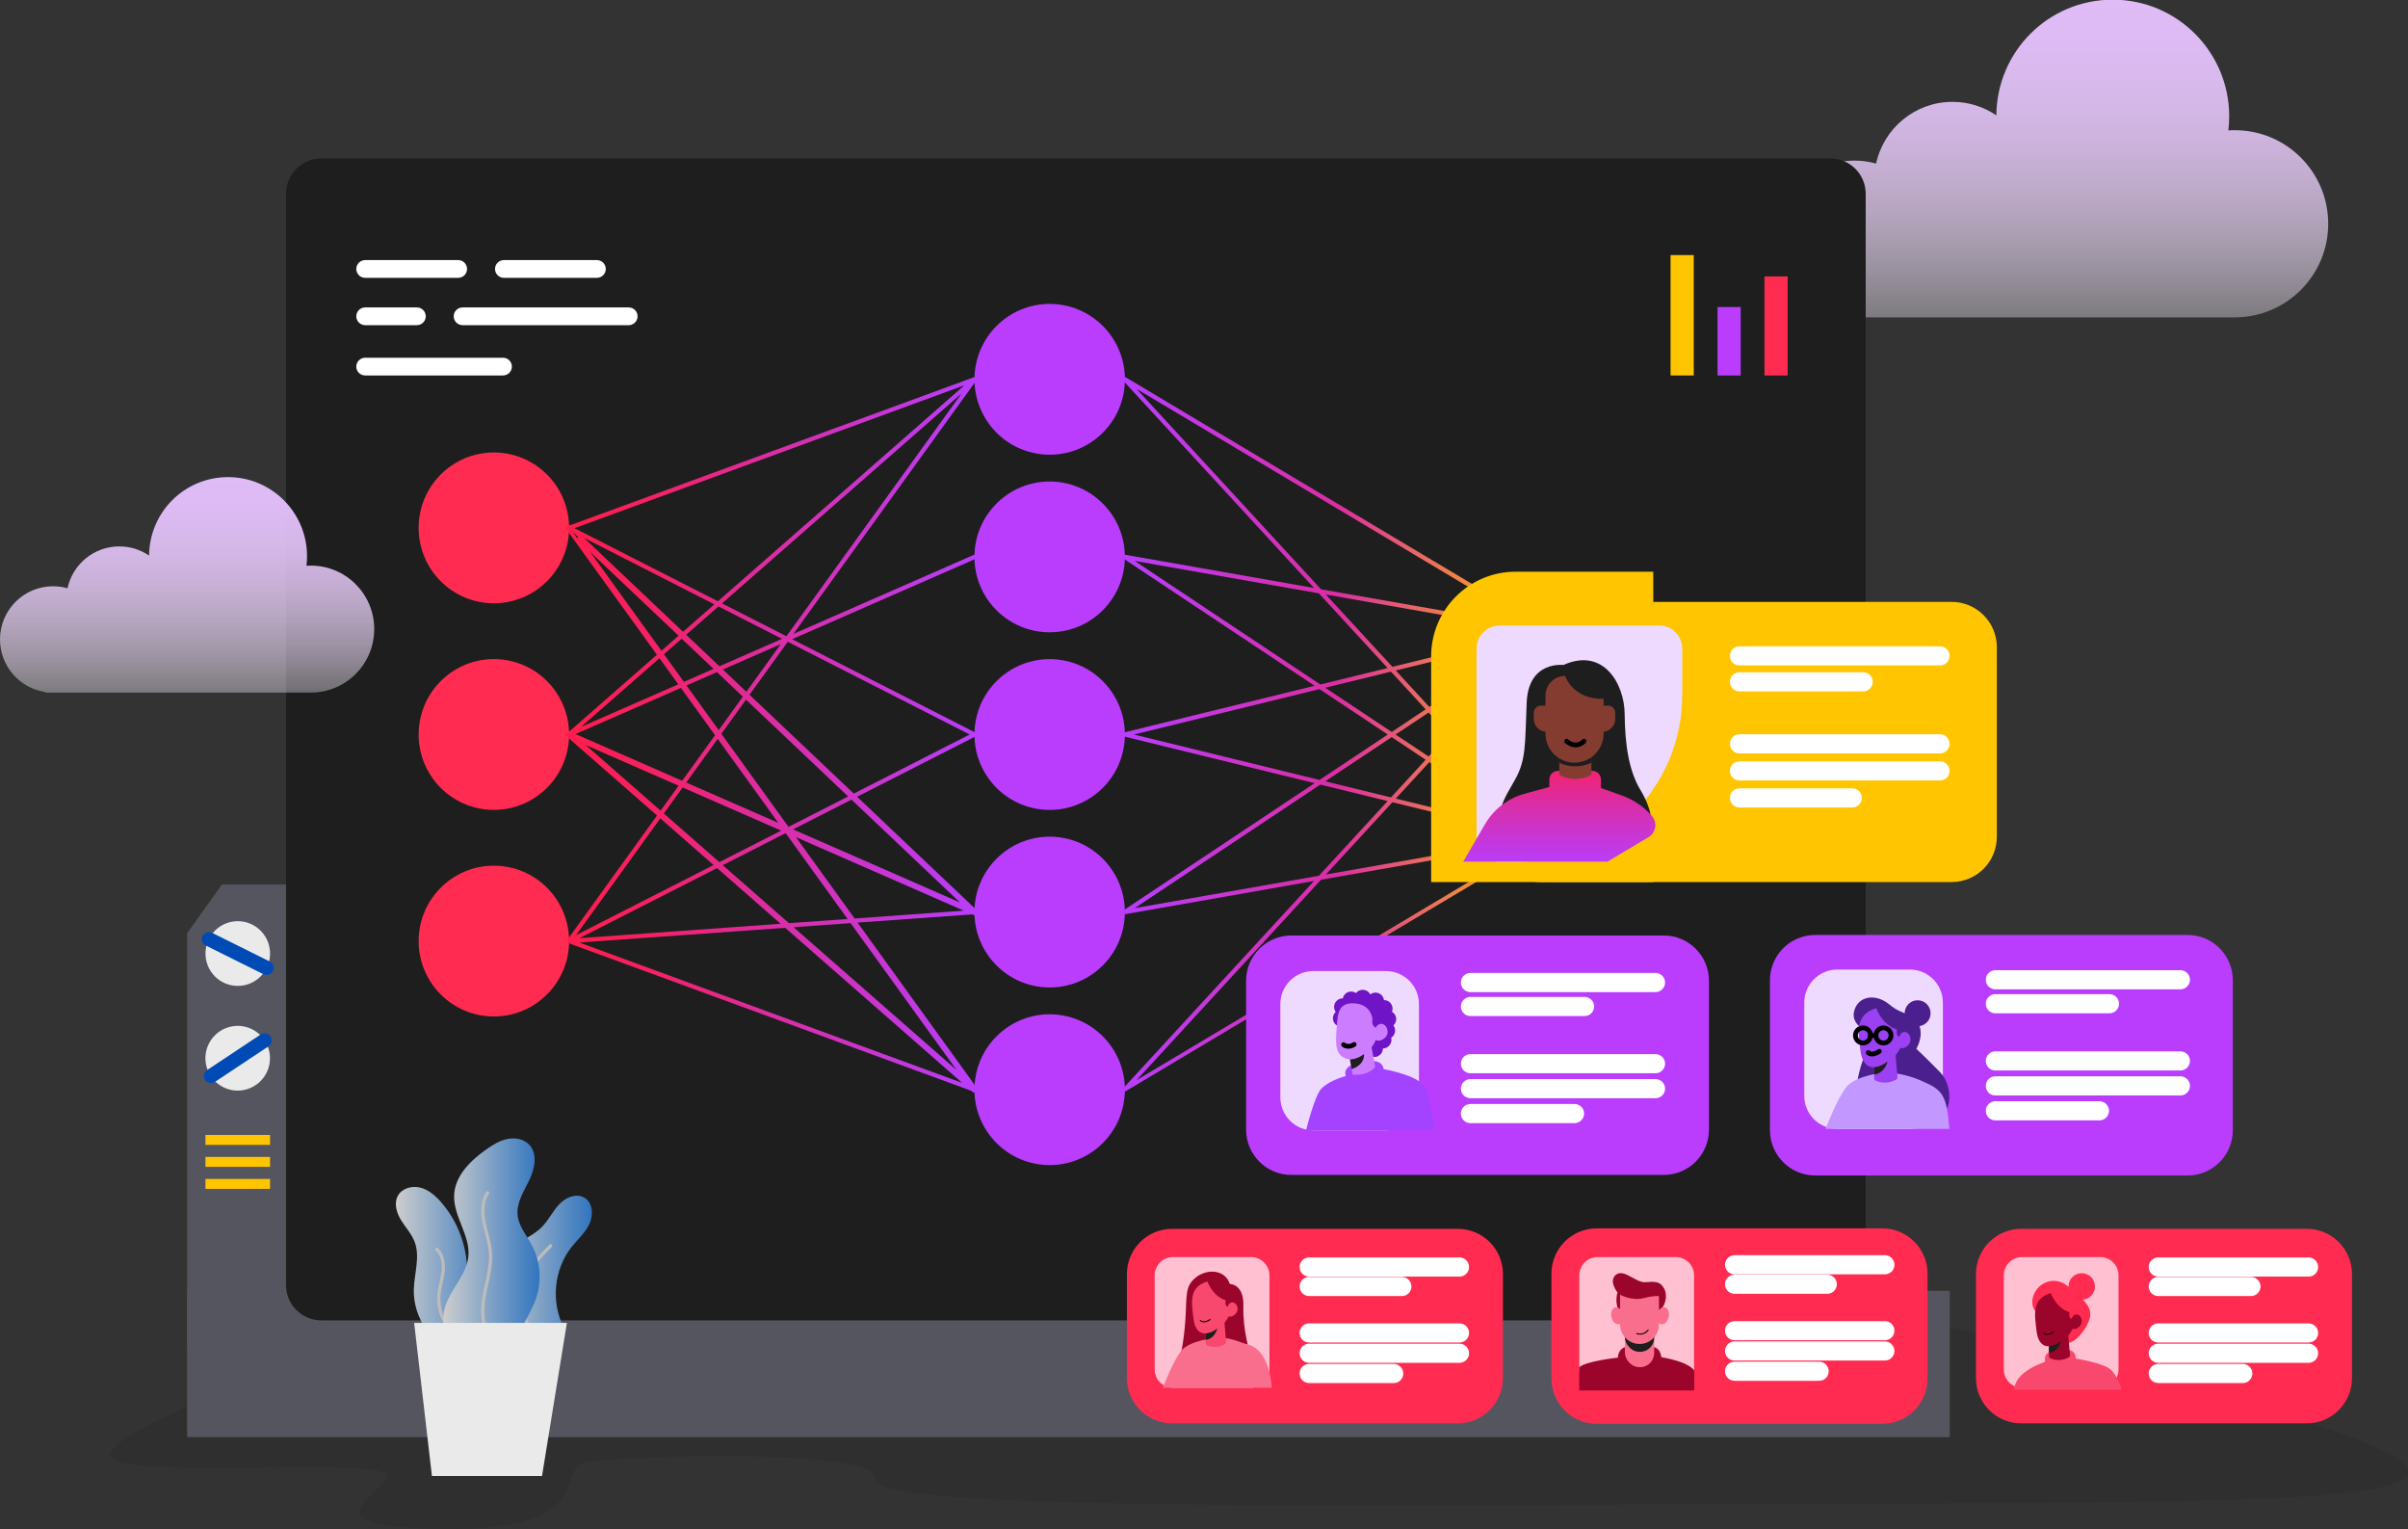 <svg width="504" height="320" viewBox="0 0 504 320" fill="none" xmlns="http://www.w3.org/2000/svg">
<rect x="0" y="0" width="504" height="320" fill="#333333" stroke="none"/>
<g clip-path="url(#clip0_412_322)">
<path opacity="0.2" d="M60.368 285.774C60.368 285.774 13.661 302.804 24.765 305.846C35.864 308.888 79.603 305.122 80.768 308.632C81.934 312.143 61.218 319.535 93.342 319.925C125.466 320.314 116.183 307.142 122.57 305.937C128.957 304.732 184.104 302.785 183.157 309.405C182.21 316.025 269.274 315.069 374.99 314.68C480.706 314.291 536.563 315.136 483.899 297.827C431.236 280.517 373.156 270.88 373.156 270.88C373.156 270.88 75.34 269.925 60.368 285.768V285.774Z" fill="#1E1E1E"/>
<path d="M39.161 300.723L408.091 300.723V270.101L39.161 270.101V300.723Z" fill="#555560"/>
<path d="M467.767 27.233C467.306 27.233 466.85 27.257 466.395 27.288C466.51 26.326 466.577 25.347 466.577 24.355C466.577 10.866 455.667 -0.067 442.207 -0.067C428.746 -0.067 417.957 10.751 417.836 24.136C415.219 22.353 412.056 21.313 408.656 21.313C400.812 21.313 394.26 26.849 392.67 34.23C391.249 33.828 389.755 33.609 388.207 33.609C379.173 33.609 371.845 40.947 371.845 50.006C371.845 58.232 377.892 65.04 385.773 66.22V66.403H467.761C478.55 66.403 487.299 57.636 487.299 46.824C487.299 36.012 478.55 27.245 467.761 27.245L467.767 27.233Z" fill="url(#paint0_linear_412_322)"/>
<path d="M39.167 195.296L46.434 185.087H60.368V282.093H39.167V195.296Z" fill="#555560"/>
<path d="M54.45 204.409C57.141 201.818 57.226 197.531 54.64 194.834C52.054 192.137 47.776 192.052 45.084 194.643C42.394 197.235 42.308 201.522 44.894 204.219C47.48 206.915 51.758 207.001 54.45 204.409Z" fill="#EAEAEA"/>
<path d="M43.071 197.846L55.147 203.857C55.881 204.223 56.768 203.924 57.132 203.188C57.496 202.452 57.199 201.564 56.464 201.198L44.388 195.187C43.654 194.822 42.767 195.12 42.403 195.856C42.038 196.592 42.336 197.481 43.071 197.846Z" fill="#004AB5"/>
<path d="M51.329 228.018C54.958 227.144 57.193 223.488 56.321 219.851C55.449 216.215 51.801 213.975 48.172 214.849C44.543 215.723 42.308 219.379 43.18 223.015C44.052 226.652 47.7 228.891 51.329 228.018Z" fill="#EAEAEA"/>
<path d="M44.965 226.399L56.203 218.933C56.883 218.483 57.072 217.558 56.622 216.877C56.173 216.195 55.25 216.007 54.57 216.457L43.332 223.922C42.652 224.372 42.464 225.297 42.913 225.979C43.362 226.66 44.285 226.849 44.965 226.399Z" fill="#004AB5"/>
<path d="M43.004 239.565H56.525V237.484H43.004V239.565Z" fill="#FFC500"/>
<path d="M43.004 244.164H56.525V242.083H43.004V244.164Z" fill="#FFC500"/>
<path d="M43.004 248.77H56.525V246.689H43.004V248.77Z" fill="#FFC500"/>
<path d="M383.119 33.159H67.241C63.167 33.159 59.864 36.468 59.864 40.551V268.89C59.864 272.973 63.167 276.283 67.241 276.283H383.119C387.193 276.283 390.496 272.973 390.496 268.89V40.551C390.496 36.468 387.193 33.159 383.119 33.159Z" fill="#1E1E1E"/>
<path d="M103.366 126.235C112.061 126.235 119.109 119.171 119.109 110.458C119.109 101.745 112.061 94.682 103.366 94.682C94.671 94.682 87.623 101.745 87.623 110.458C87.623 119.171 94.671 126.235 103.366 126.235Z" fill="#FF2B50"/>
<path d="M118.894 156.292C120.327 147.698 114.537 139.567 105.962 138.13C97.386 136.694 89.272 142.496 87.838 151.09C86.405 159.683 92.195 167.815 100.77 169.251C109.346 170.688 117.46 164.886 118.894 156.292Z" fill="#FF2B50"/>
<path d="M103.366 212.697C112.061 212.697 119.109 205.634 119.109 196.921C119.109 188.208 112.061 181.144 103.366 181.144C94.671 181.144 87.623 188.208 87.623 196.921C87.623 205.634 94.671 212.697 103.366 212.697Z" fill="#FF2B50"/>
<path d="M235.268 81.744C236.575 73.13 230.667 65.084 222.071 63.774C213.476 62.464 205.447 68.384 204.139 76.998C202.832 85.612 208.74 93.657 217.336 94.968C225.932 96.278 233.96 90.358 235.268 81.744Z" fill="#BA3DFE"/>
<path d="M219.695 132.306C228.389 132.306 235.438 125.243 235.438 116.53C235.438 107.817 228.389 100.754 219.695 100.754C211 100.754 203.951 107.817 203.951 116.53C203.951 125.243 211 132.306 219.695 132.306Z" fill="#BA3DFE"/>
<path d="M235.262 156.068C236.57 147.454 230.661 139.409 222.066 138.098C213.47 136.788 205.441 142.708 204.134 151.322C202.826 159.936 208.734 167.981 217.33 169.292C225.926 170.602 233.954 164.682 235.262 156.068Z" fill="#BA3DFE"/>
<path d="M219.695 206.625C228.389 206.625 235.438 199.561 235.438 190.848C235.438 182.135 228.389 175.072 219.695 175.072C211 175.072 203.951 182.135 203.951 190.848C203.951 199.561 211 206.625 219.695 206.625Z" fill="#BA3DFE"/>
<path d="M235.262 230.387C236.57 221.773 230.662 213.728 222.066 212.417C213.47 211.107 205.442 217.027 204.134 225.641C202.826 234.255 208.735 242.3 217.331 243.611C225.926 244.921 233.955 239.001 235.262 230.387Z" fill="#BA3DFE"/>
<path d="M204.401 228.443C204.607 228.224 204.638 227.889 204.455 227.64L179.49 193.051L203.496 191.335L203.697 191.42C203.976 191.542 204.298 191.451 204.468 191.195H204.486H204.474C204.638 190.94 204.601 190.605 204.383 190.398L179.393 166.719L204.158 154.1C204.31 154.021 204.407 153.869 204.407 153.699C204.407 153.528 204.31 153.37 204.158 153.297L165.799 133.748L204.134 116.956C204.364 116.859 204.468 116.591 204.364 116.36C204.267 116.129 204 116.025 203.769 116.129L166.072 132.641L204.316 79.648C204.316 79.648 204.316 79.63 204.328 79.624C204.346 79.593 204.364 79.557 204.377 79.52C204.383 79.502 204.389 79.484 204.395 79.465C204.401 79.423 204.401 79.386 204.395 79.344C204.395 79.332 204.395 79.319 204.395 79.301C204.389 79.246 204.37 79.198 204.34 79.149C204.34 79.143 204.328 79.137 204.322 79.125C204.292 79.082 204.261 79.052 204.225 79.021C204.225 79.021 204.225 79.015 204.219 79.015C204.207 79.009 204.194 79.003 204.182 78.997C204.152 78.979 204.116 78.96 204.079 78.948C204.055 78.942 204.037 78.942 204.012 78.936C203.982 78.936 203.946 78.93 203.915 78.936C203.891 78.936 203.873 78.942 203.848 78.948C203.83 78.948 203.818 78.948 203.8 78.954L119.364 109.892C119.146 109.795 118.891 109.832 118.703 109.996C118.46 110.209 118.417 110.568 118.605 110.835L137.488 136.997L119.14 153.072C118.927 153.06 118.721 153.163 118.593 153.352L118.502 153.309L118.575 153.376C118.417 153.638 118.472 153.966 118.697 154.167L137.512 170.649L118.739 196.659C118.739 196.659 118.733 196.671 118.727 196.677C118.715 196.695 118.709 196.714 118.697 196.732C118.684 196.75 118.678 196.775 118.672 196.793C118.672 196.811 118.666 196.829 118.66 196.854C118.66 196.878 118.654 196.902 118.66 196.921C118.66 196.927 118.66 196.939 118.66 196.945C118.66 196.957 118.66 196.969 118.666 196.975C118.666 197 118.672 197.024 118.678 197.042C118.678 197.06 118.69 197.079 118.703 197.103C118.703 197.115 118.709 197.127 118.715 197.14C118.715 197.152 118.727 197.158 118.733 197.164C118.745 197.182 118.751 197.194 118.763 197.206C118.782 197.225 118.794 197.243 118.812 197.255C118.824 197.267 118.836 197.28 118.854 197.286C118.873 197.298 118.897 197.31 118.921 197.322C118.933 197.322 118.939 197.334 118.952 197.34L203.253 228.23L203.533 228.473C203.751 228.668 204.103 228.674 204.334 228.491L204.601 228.723L204.395 228.437L204.401 228.443ZM200.224 223.91L166.09 194.012L178.027 193.161L200.224 223.916V223.91ZM151.282 181.035L164.439 174.33L177.401 192.297L165.131 193.173L151.276 181.035H151.282ZM163.382 193.294L121.313 196.306L150.086 181.643L163.382 193.294V193.294ZM150.383 126.898L163.68 133.675L150.578 139.413L143.62 132.818L150.377 126.898H150.383ZM142.964 132.197L122.242 112.557L149.515 126.454L142.964 132.191V132.197ZM151.118 126.259L201.262 82.331L164.603 133.128L151.118 126.259V126.259ZM163.407 134.789L156.218 144.755L151.3 140.094L163.407 134.789V134.789ZM149.345 139.96L143.146 142.674L138.975 136.9L142.685 133.651L149.345 139.96ZM150.055 140.636L155.477 145.777L150.426 152.774L143.68 143.428L150.055 140.636V140.636ZM165.04 173.016L150.984 153.546L156.139 146.404L177.517 166.658L165.04 173.016V173.016ZM149.661 153.838L142.782 163.372L120.469 153.601L142.515 143.946L149.661 153.845V153.838ZM150.219 154.611L162.903 172.182L143.632 163.743L150.219 154.611ZM163.492 173.807L150.559 180.396L138.951 170.223L142.879 164.778L163.492 173.807V173.807ZM178.883 192.193L166.594 175.17L201.729 190.556L178.883 192.193ZM200.928 188.841L165.999 173.545L178.215 167.321L200.928 188.841V188.841ZM202.962 153.692L178.701 166.055L156.88 145.381L164.882 134.29L202.962 153.692V153.692ZM201.833 80.633L150.256 125.815L120.251 110.525L201.833 80.627V80.633ZM120.803 112.606L119.917 111.377H119.935L121.022 112.417L120.803 112.606V112.606ZM123.523 115.496L142.023 133.024L138.441 136.164L123.523 115.496ZM138.028 137.728L141.968 143.191L121.617 152.104L138.028 137.728ZM122.576 155.889L142.029 164.407L138.265 169.627L122.582 155.889H122.576ZM149.351 181.01L120.579 195.673L138.204 171.245L149.351 181.01V181.01ZM121.253 197.225L164.342 194.14L201.377 226.587L121.253 197.225V197.225Z" fill="url(#paint1_linear_412_322)"/>
<path d="M235.438 228.461C235.304 228.461 235.177 228.4 235.086 228.291C234.946 228.114 234.952 227.865 235.104 227.7L275.03 184.338L235.511 191.293C235.298 191.329 235.092 191.214 235.013 191.013C234.934 190.812 235.007 190.587 235.183 190.465L275.157 163.871L235.323 154.124C235.122 154.076 234.977 153.893 234.977 153.686C234.977 153.479 235.116 153.297 235.323 153.248L275.157 143.501L235.183 116.907C235.007 116.786 234.934 116.561 235.013 116.36C235.092 116.159 235.298 116.044 235.511 116.08L275.03 123.034L235.104 79.672C234.952 79.508 234.946 79.252 235.086 79.082C235.225 78.906 235.474 78.863 235.669 78.979L324.002 131.674C324.002 131.674 324.038 131.698 324.057 131.71C324.057 131.71 324.069 131.716 324.075 131.722C324.075 131.722 324.087 131.735 324.093 131.741C324.142 131.795 324.172 131.862 324.184 131.929C324.19 131.96 324.196 131.99 324.196 132.014C324.196 132.014 324.196 132.069 324.196 132.094C324.184 132.161 324.16 132.227 324.117 132.282C324.117 132.288 324.105 132.294 324.105 132.3C324.105 132.3 324.093 132.313 324.087 132.319L304.47 153.625L324.087 174.926C324.087 174.926 324.105 174.944 324.111 174.957C324.111 174.957 324.117 174.969 324.123 174.969C324.166 175.024 324.19 175.091 324.196 175.157C324.196 175.182 324.196 175.212 324.196 175.237C324.196 175.267 324.196 175.297 324.184 175.328C324.172 175.395 324.142 175.456 324.093 175.51C324.069 175.535 324.044 175.565 324.02 175.583C324.002 175.595 323.984 175.608 323.966 175.62L235.632 228.315C235.559 228.358 235.48 228.376 235.402 228.376L235.438 228.461ZM276.499 184.083L237.873 226.027L321.428 176.18L276.493 184.083H276.499ZM276.353 164.169L237.484 190.033L276.044 183.249L290.439 167.619L276.359 164.175L276.353 164.169ZM291.435 167.862L277.507 182.988L321.573 175.237L291.435 167.862V167.862ZM292.133 167.102L321.373 174.257L299.158 159.478L292.133 167.102V167.102ZM299.777 158.803L320.893 172.852L303.863 154.362L299.771 158.803H299.777ZM277.373 163.494L291.131 166.859L298.393 158.974L291.283 154.24L277.373 163.494ZM237.332 153.699L276.177 163.202L290.463 153.699L276.177 144.195L237.332 153.699V153.699ZM292.097 153.699L299.012 158.298L303.25 153.699L299.012 149.099L292.097 153.699V153.699ZM277.373 143.903L291.283 153.157L298.393 148.424L291.131 140.538L277.373 143.903ZM299.777 148.594L303.869 153.035L320.899 134.546L299.783 148.594H299.777ZM292.133 140.295L299.158 147.919L321.373 133.14L292.133 140.295V140.295ZM237.478 117.364L276.347 143.228L290.427 139.784L276.032 124.154L237.472 117.37L237.478 117.364ZM277.501 124.403L291.429 139.528L321.567 132.154L277.501 124.403V124.403ZM276.493 123.308L321.428 131.211L237.873 81.364L276.499 123.308H276.493Z" fill="url(#paint2_linear_412_322)"/>
<path d="M95.904 58.135H76.427C75.401 58.135 74.575 57.301 74.575 56.279C74.575 55.257 75.407 54.423 76.427 54.423H95.904C96.93 54.423 97.756 55.257 97.756 56.279C97.756 57.301 96.924 58.135 95.904 58.135Z" fill="white"/>
<path d="M124.938 58.135H105.46C104.434 58.135 103.609 57.301 103.609 56.279C103.609 55.257 104.44 54.423 105.46 54.423H124.938C125.964 54.423 126.789 55.257 126.789 56.279C126.789 57.301 125.958 58.135 124.938 58.135V58.135Z" fill="white"/>
<path d="M87.259 68.04H76.427C75.401 68.04 74.575 67.206 74.575 66.184C74.575 65.162 75.407 64.328 76.427 64.328H87.259C88.285 64.328 89.11 65.162 89.11 66.184C89.11 67.206 88.279 68.04 87.259 68.04Z" fill="white"/>
<path d="M131.592 68.04H96.815C95.789 68.04 94.963 67.206 94.963 66.184C94.963 65.162 95.795 64.328 96.815 64.328H131.592C132.618 64.328 133.444 65.162 133.444 66.184C133.444 67.206 132.612 68.04 131.592 68.04Z" fill="white"/>
<path d="M105.285 78.565H76.427C75.401 78.565 74.575 77.732 74.575 76.71C74.575 75.687 75.407 74.854 76.427 74.854H105.285C106.311 74.854 107.137 75.687 107.137 76.71C107.137 77.732 106.305 78.565 105.285 78.565Z" fill="white"/>
<path d="M354.505 53.377H349.654V78.565H354.505V53.377Z" fill="#FFC500"/>
<path d="M364.334 64.243H359.483V78.565H364.334V64.243Z" fill="#BA3DFE"/>
<path d="M374.158 57.836H369.307V78.565H374.158V57.836Z" fill="#FF2B50"/>
<path d="M408.48 125.942H322.399C317.172 125.942 312.934 130.189 312.934 135.428V175.084C312.934 180.323 317.172 184.57 322.399 184.57H408.48C413.708 184.57 417.945 180.323 417.945 175.084V135.428C417.945 130.189 413.708 125.942 408.48 125.942Z" fill="#FFC500"/>
<path d="M317.226 119.627H346.029V184.57H299.54V137.35C299.54 127.567 307.463 119.627 317.226 119.627V119.627Z" fill="#FFC500"/>
<path d="M313.887 130.877H347.255C349.927 130.877 352.094 133.049 352.094 135.726V145.442C352.094 164.705 336.485 180.347 317.262 180.347H313.887C311.215 180.347 309.048 178.175 309.048 175.498V135.732C309.048 133.055 311.215 130.883 313.887 130.883V130.877Z" fill="#EED9FF"/>
<path d="M327.244 139.145C327.244 139.145 319.904 138.184 319.54 147C319.175 155.816 319.448 159.059 317.032 163.257C314.616 167.461 313.565 169.195 314.3 172.024H345.61C345.61 172.024 345.841 169.42 343.376 165.356C340.917 161.292 340.097 155.767 340.049 149.415C340 143.07 335.58 135.391 327.244 139.139V139.145Z" fill="#1E1E1E"/>
<path d="M322.533 147.645H323.96V153.127H323.729C322.235 153.127 321.021 151.91 321.021 150.413V149.16C321.021 148.326 321.701 147.645 322.533 147.645V147.645Z" fill="#843C31"/>
<path d="M335.368 153.133H335.137V147.65H336.564C337.395 147.65 338.075 148.332 338.075 149.165V150.419C338.075 151.916 336.861 153.133 335.368 153.133V153.133Z" fill="#843C31"/>
<path d="M345.744 170.722C344.068 168.805 341.925 167.333 339.496 166.469L335.089 164.899V163.105C335.089 162.107 334.281 161.298 333.285 161.298H326.085C325.089 161.298 324.281 162.107 324.281 163.105V164.674L319.157 166.068C315.636 167.023 312.63 169.329 310.797 172.493L306.261 180.299H336.455L345.046 175.17C346.612 174.233 346.946 172.109 345.744 170.734V170.722Z" fill="url(#paint3_linear_412_322)"/>
<path d="M333.079 162.144C330.984 163.282 328.458 163.282 326.364 162.144V157.964H333.079V162.144Z" fill="#843C31"/>
<path d="M333.079 159.607C330.923 160.604 328.519 160.604 326.364 159.607V157.964H333.079V159.607Z" fill="#1E1E1E"/>
<path d="M335.635 146.227V153.492C335.635 156.856 332.909 159.588 329.551 159.588C326.194 159.588 323.468 156.856 323.468 153.492V145.57C323.468 143.288 325.313 141.439 327.59 141.439C327.59 141.439 329.175 146.404 335.635 146.233V146.227Z" fill="#843C31"/>
<path d="M327.906 155.098C327.906 155.098 329.715 156.85 331.53 155.098" stroke="black" stroke-linecap="round" stroke-linejoin="round"/>
<path d="M364.073 137.241H406.051" stroke="white" stroke-width="4" stroke-linecap="round" stroke-linejoin="round"/>
<path d="M364.073 155.646H406.051" stroke="white" stroke-width="4" stroke-linecap="round" stroke-linejoin="round"/>
<path d="M364.073 161.31H406.051" stroke="white" stroke-width="4" stroke-linecap="round" stroke-linejoin="round"/>
<path d="M364.073 166.962H387.685" stroke="white" stroke-width="4" stroke-linecap="round" stroke-linejoin="round"/>
<path d="M364.073 142.674H389.962" stroke="white" stroke-width="4" stroke-linecap="round" stroke-linejoin="round"/>
<path d="M348.227 195.752H270.276C265.048 195.752 260.81 199.999 260.81 205.238V236.364C260.81 241.603 265.048 245.85 270.276 245.85H348.227C353.454 245.85 357.692 241.603 357.692 236.364V205.238C357.692 199.999 353.454 195.752 348.227 195.752Z" fill="#BA3DFE"/>
<path d="M290.087 203.187H274.878C271.066 203.187 267.975 206.284 267.975 210.105V229.611C267.975 233.431 271.066 236.529 274.878 236.529H290.087C293.9 236.529 296.99 233.431 296.99 229.611V210.105C296.99 206.284 293.9 203.187 290.087 203.187Z" fill="#EED9FF"/>
<path d="M300.202 236.541C300.068 234.186 299.248 228.473 297.64 226.782C295.745 224.792 289.577 223.709 289.577 223.709C289.577 223.709 289.668 221.288 285.102 222.133C280.536 222.979 281.696 225.145 281.696 225.145C281.696 225.145 278.345 226.009 276.62 227.731C275.127 229.228 273.36 236.541 273.36 236.541H300.202V236.541Z" fill="#A343FF"/>
<path d="M292.218 213.238C292.218 212.581 291.866 212.015 291.344 211.699C291.423 211.498 291.465 211.279 291.465 211.054C291.465 210.069 290.664 209.265 289.68 209.265H289.668C289.559 208.383 288.812 207.696 287.901 207.696C287.488 207.696 287.106 207.842 286.802 208.079C286.505 207.507 285.91 207.118 285.218 207.118C284.647 207.118 284.143 207.385 283.815 207.799C283.53 207.598 283.178 207.483 282.801 207.483C281.939 207.483 281.223 208.091 281.053 208.906C281.04 208.906 281.028 208.906 281.016 208.906C280.033 208.906 279.231 209.71 279.231 210.695C279.231 211.085 279.359 211.444 279.571 211.742C279.207 212.07 278.982 212.539 278.982 213.068C278.982 213.774 279.389 214.382 279.984 214.674C280.67 218.063 282.2 220.917 285.199 221.123C285.764 221.16 286.316 221.105 286.845 220.965C287.094 221.093 287.367 221.166 287.664 221.166C288.636 221.166 289.419 220.393 289.443 219.426C289.461 219.408 289.474 219.396 289.492 219.377C290.457 219.353 291.234 218.562 291.234 217.595C291.234 217.436 291.21 217.284 291.174 217.144C291.671 216.828 291.999 216.274 291.999 215.636C291.999 215.234 291.866 214.863 291.641 214.565C291.999 214.236 292.224 213.768 292.224 213.251L292.218 213.238Z" fill="#6F14C6"/>
<path d="M287.798 214.912C287.798 214.912 286.996 214.638 287.263 213.275C287.263 213.275 287.087 210.239 283.615 209.959C280.142 209.673 279.984 212.04 279.783 214.918C279.583 217.795 279.085 221.3 282.546 221.671L283.098 224.859C283.098 224.859 286.128 225.303 287.822 223.253L287.075 219.134C287.075 219.134 287.871 218.197 288.071 217.175C288.271 216.153 287.798 214.912 287.798 214.912Z" fill="#CC7DFF"/>
<path d="M290.427 216.11C290.36 217.096 289.176 217.814 288.417 217.765C287.658 217.717 287.616 216.907 287.683 215.922C287.749 214.936 288.417 214.181 289.176 214.236C289.935 214.291 290.494 215.131 290.427 216.116V216.11Z" fill="#CC7DFF"/>
<path d="M281.216 218.599C281.216 218.599 282.078 219.408 283.432 218.55" stroke="black" stroke-linecap="round" stroke-linejoin="round"/>
<path d="M282.546 221.671C282.546 221.671 283.955 221.75 285.485 220.558C285.485 220.558 285.825 222.736 282.904 223.71L282.552 221.671H282.546Z" fill="#1E1E1E"/>
<path d="M307.767 205.591H346.497" stroke="white" stroke-width="4" stroke-linecap="round" stroke-linejoin="round"/>
<path d="M307.767 222.571H346.497" stroke="white" stroke-width="4" stroke-linecap="round" stroke-linejoin="round"/>
<path d="M307.767 227.798H346.497" stroke="white" stroke-width="4" stroke-linecap="round" stroke-linejoin="round"/>
<path d="M307.767 233.012H329.551" stroke="white" stroke-width="4" stroke-linecap="round" stroke-linejoin="round"/>
<path d="M307.767 210.604H331.652" stroke="white" stroke-width="4" stroke-linecap="round" stroke-linejoin="round"/>
<path d="M457.871 195.637H379.92C374.692 195.637 370.454 199.884 370.454 205.122V236.48C370.454 241.718 374.692 245.965 379.92 245.965H457.871C463.098 245.965 467.336 241.718 467.336 236.48V205.122C467.336 199.884 463.098 195.637 457.871 195.637Z" fill="#BA3DFE"/>
<path d="M399.749 202.877H384.54C380.728 202.877 377.637 205.974 377.637 209.795V229.301C377.637 233.121 380.728 236.218 384.54 236.218H399.749C403.562 236.218 406.652 233.121 406.652 229.301V209.795C406.652 205.974 403.562 202.877 399.749 202.877Z" fill="#EED9FF"/>
<path d="M392.275 216.5C392.275 216.5 387.29 215.027 388.049 211.693C388.808 208.365 392.591 207.775 395.493 210.221C398.395 212.667 400.453 211.693 401.631 214.394C402.712 216.871 401.085 219.45 401.085 219.45C401.085 219.45 403.453 221.665 406.106 224.403C408.753 227.141 408.71 232.976 405.517 233.73C402.323 234.49 388.219 233.061 388.596 227.664C388.972 222.267 392.275 216.5 392.275 216.5V216.5Z" fill="#4B208E"/>
<path d="M394.467 224.397C397.478 224.476 400.034 225.224 402.238 226.186C406.628 228.096 407.417 229.027 408.018 236.218H382.099C382.099 236.218 384.492 229.915 386.459 227.451C388.426 224.987 394.467 224.403 394.467 224.403V224.397Z" fill="#C297FF"/>
<path d="M398.656 215.922C398.14 215.922 397.697 216.347 397.52 216.95C396.749 216.755 397.053 215.429 397.053 215.429C393.878 214.437 392.712 210.963 392.712 210.963C388.225 212.277 388.929 215.922 389.391 219.834C389.858 223.746 392.275 223.308 392.275 223.308V225.65C392.275 225.869 392.408 226.064 392.609 226.149L392.694 226.186C394.06 226.733 395.602 226.624 396.877 225.893C397.059 225.79 397.162 225.589 397.144 225.382L396.755 220.862C397.278 220.101 397.812 219.225 397.812 219.225C397.909 219.298 398.024 219.347 398.176 219.347C398.856 219.347 399.882 218.471 399.882 217.564C399.882 216.658 399.336 215.928 398.656 215.928V215.922Z" fill="#9B40F2"/>
<path d="M392.275 223.302C392.275 223.302 393.696 223.265 395.068 222.115C395.068 222.115 394.509 224.58 392.275 224.835V223.302V223.302Z" fill="#1E1E1E"/>
<path d="M391.012 220.247C391.012 220.247 391.777 221.081 393.344 219.992" stroke="black" stroke-linecap="round" stroke-linejoin="round"/>
<path d="M401.364 214.742C402.863 214.742 404.078 213.524 404.078 212.022C404.078 210.52 402.863 209.302 401.364 209.302C399.865 209.302 398.65 210.52 398.65 212.022C398.65 213.524 399.865 214.742 401.364 214.742Z" fill="#4B208E"/>
<path d="M389.925 218.24C390.797 218.24 391.504 217.532 391.504 216.658C391.504 215.784 390.797 215.076 389.925 215.076C389.053 215.076 388.347 215.784 388.347 216.658C388.347 217.532 389.053 218.24 389.925 218.24Z" stroke="black" stroke-linecap="round" stroke-linejoin="round"/>
<path d="M394.212 218.24C395.084 218.24 395.79 217.532 395.79 216.658C395.79 215.784 395.084 215.076 394.212 215.076C393.34 215.076 392.633 215.784 392.633 216.658C392.633 217.532 393.34 218.24 394.212 218.24Z" stroke="black" stroke-linecap="round" stroke-linejoin="round"/>
<path d="M391.504 216.658H392.633" stroke="black" stroke-linecap="round" stroke-linejoin="round"/>
<path d="M417.635 205.013H456.359" stroke="white" stroke-width="4" stroke-linecap="round" stroke-linejoin="round"/>
<path d="M417.635 221.994H456.359" stroke="white" stroke-width="4" stroke-linecap="round" stroke-linejoin="round"/>
<path d="M417.635 227.22H456.359" stroke="white" stroke-width="4" stroke-linecap="round" stroke-linejoin="round"/>
<path d="M417.635 232.434H439.414" stroke="white" stroke-width="4" stroke-linecap="round" stroke-linejoin="round"/>
<path d="M417.635 210.026H441.514" stroke="white" stroke-width="4" stroke-linecap="round" stroke-linejoin="round"/>
<path d="M107.264 281.223C105.139 278.51 103.342 275.437 102.747 272.042C102.152 268.647 102.893 264.893 105.285 262.417C107.628 259.989 111.204 259.058 113.536 256.619C114.884 255.207 115.728 253.382 117.069 251.97C118.411 250.559 120.621 249.616 122.303 250.601C124.07 251.636 124.246 254.234 123.378 256.089C122.509 257.945 120.907 259.326 119.632 260.932C115.952 265.581 115.278 272.407 117.962 277.694L107.264 281.223V281.223Z" fill="url(#paint4_linear_412_322)"/>
<path d="M111.192 278.461C111.095 278.461 110.998 278.418 110.931 278.339C108.818 275.753 108.114 271.951 109.146 268.659C110.196 265.319 112.753 262.727 115.005 260.446C115.139 260.312 115.351 260.312 115.485 260.446C115.618 260.579 115.618 260.792 115.485 260.926C113.287 263.153 110.791 265.684 109.79 268.866C108.824 271.945 109.474 275.498 111.453 277.913C111.569 278.059 111.55 278.272 111.405 278.388C111.344 278.437 111.265 278.467 111.192 278.467V278.461Z" fill="#BCBCBC"/>
<path d="M96.177 283.547C90.525 281.649 86.451 275.796 86.615 269.827C86.706 266.463 87.981 262.977 86.779 259.837C86.141 258.164 84.867 256.825 83.931 255.298C82.996 253.771 82.414 251.788 83.27 250.218C84.132 248.636 86.233 248.058 87.975 248.502C89.718 248.946 91.138 250.194 92.322 251.55C95.388 255.061 97.301 259.575 97.689 264.23C97.944 267.254 97.58 270.375 98.539 273.253C99.505 276.155 101.696 278.449 103.815 280.645L96.171 283.559L96.177 283.547Z" fill="url(#paint5_linear_412_322)"/>
<path d="M97.896 281.564C97.847 281.564 97.805 281.552 97.756 281.533C93.719 279.708 91.102 275.181 91.533 270.77C91.618 269.925 91.8 269.091 91.976 268.282C92.146 267.509 92.322 266.706 92.407 265.915C92.595 264.078 92.14 262.526 91.163 261.65C91.023 261.528 91.011 261.309 91.132 261.17C91.26 261.03 91.472 261.017 91.612 261.139C92.753 262.161 93.288 263.926 93.081 265.976C92.996 266.81 92.814 267.631 92.638 268.422C92.462 269.207 92.286 270.022 92.207 270.825C91.8 274.962 94.253 279.197 98.029 280.907C98.199 280.986 98.278 281.186 98.199 281.357C98.145 281.485 98.017 281.558 97.89 281.558L97.896 281.564Z" fill="#BCBCBC"/>
<path d="M96.293 280.493C94.053 280.14 92.68 277.615 92.808 275.346C92.936 273.076 94.156 271.026 95.358 269.097C96.56 267.169 97.817 265.161 98.035 262.897C98.46 258.499 94.878 254.52 95.054 250.102C95.218 246.05 98.467 242.838 101.782 240.514C103.129 239.565 104.568 238.67 106.183 238.336C107.798 238.001 109.632 238.317 110.767 239.516C112.577 241.42 111.939 244.548 110.798 246.914C109.65 249.281 108.072 251.666 108.339 254.282C108.575 256.6 110.221 258.486 111.314 260.543C113.08 263.859 113.433 267.905 112.261 271.482C111.508 273.782 110.184 275.839 109.134 278.017C108.084 280.195 107.294 282.628 107.738 285.007L96.299 280.499L96.293 280.493Z" fill="url(#paint6_linear_412_322)"/>
<path d="M102.899 280.45C102.808 280.45 102.71 280.414 102.644 280.335C100.853 278.315 100.276 275.163 100.968 271.221C101.12 270.351 101.314 269.468 101.508 268.617C101.982 266.499 102.468 264.303 102.304 262.143C102.206 260.817 101.86 259.496 101.526 258.213C101.326 257.452 101.126 256.667 100.968 255.882C100.434 253.181 100.707 250.997 101.775 249.397C101.879 249.239 102.091 249.196 102.243 249.305C102.401 249.409 102.443 249.622 102.334 249.774C101.369 251.222 101.132 253.236 101.63 255.755C101.781 256.521 101.982 257.294 102.176 258.042C102.516 259.35 102.874 260.707 102.978 262.094C103.148 264.358 102.65 266.603 102.17 268.769C101.982 269.614 101.788 270.485 101.642 271.342C101.186 273.946 101.077 277.542 103.16 279.891C103.281 280.031 103.269 280.244 103.129 280.371C103.063 280.426 102.984 280.456 102.905 280.456L102.899 280.45Z" fill="#BCBCBC"/>
<path d="M118.654 276.806H86.682L90.404 308.851H113.445L118.654 276.806Z" fill="#EAEAEA"/>
<path d="M65.074 118.356C64.764 118.356 64.454 118.368 64.145 118.392C64.224 117.741 64.266 117.078 64.266 116.403C64.266 107.252 56.865 99.835 47.734 99.835C38.602 99.835 31.286 107.173 31.201 116.25C29.428 115.04 27.285 114.334 24.972 114.334C19.653 114.334 15.209 118.088 14.128 123.095C13.163 122.821 12.149 122.675 11.099 122.675C4.973 122.675 0 127.652 0 133.797C0 139.376 4.104 143.994 9.447 144.797V144.919H65.074C72.396 144.919 78.328 138.975 78.328 131.637C78.328 124.3 72.396 118.356 65.074 118.356V118.356Z" fill="url(#paint7_linear_412_322)"/>
<path d="M305.107 257.13H245.328C240.101 257.13 235.863 261.376 235.863 266.615V288.348C235.863 293.586 240.101 297.833 245.328 297.833H305.107C310.335 297.833 314.573 293.586 314.573 288.348V266.615C314.573 261.376 310.335 257.13 305.107 257.13Z" fill="#FF2B50"/>
<path d="M274.01 265.118H305.472" stroke="white" stroke-width="4" stroke-linecap="round" stroke-linejoin="round"/>
<path d="M274.01 278.917H305.472" stroke="white" stroke-width="4" stroke-linecap="round" stroke-linejoin="round"/>
<path d="M274.01 283.164H305.472" stroke="white" stroke-width="4" stroke-linecap="round" stroke-linejoin="round"/>
<path d="M274.01 287.398H291.708" stroke="white" stroke-width="4" stroke-linecap="round" stroke-linejoin="round"/>
<path d="M274.01 269.195H293.414" stroke="white" stroke-width="4" stroke-linecap="round" stroke-linejoin="round"/>
<path d="M261.885 290.374H245.492C243.385 290.374 241.679 288.664 241.679 286.553V266.864C241.679 264.753 243.385 263.044 245.492 263.044H261.885C263.992 263.044 265.698 264.753 265.698 266.864V286.553C265.698 288.664 263.992 290.374 261.885 290.374Z" fill="#FFC0D1"/>
<path d="M257.404 268.677C257.404 268.677 260.416 268.58 260.246 273.447C260.082 278.315 261.703 283.48 261.703 283.48L247.028 284.04C247.028 284.04 247.823 280.627 248.121 275.893C248.418 271.16 247.957 269.103 250.367 267.248C252.778 265.392 256.445 265.69 257.404 268.671V268.677Z" fill="#9B042B"/>
<path d="M254.271 279.976C257.671 279.708 259.074 280.821 261.132 281.308C263.19 281.795 265.667 284.046 266.196 290.374H243.391C243.391 290.374 245.498 284.825 247.229 282.653C248.959 280.481 254.277 279.97 254.277 279.97L254.271 279.976Z" fill="#F96E8D"/>
<path d="M257.957 272.511C257.502 272.511 257.113 272.888 256.955 273.417C256.275 273.247 256.542 272.079 256.542 272.079C253.749 271.203 252.723 268.148 252.723 268.148C248.777 269.304 249.39 272.517 249.803 275.954C250.216 279.392 252.341 279.009 252.341 279.009V281.071C252.341 281.266 252.456 281.436 252.638 281.509L252.717 281.54C253.919 282.02 255.273 281.929 256.397 281.278C256.554 281.187 256.646 281.01 256.627 280.828L256.287 276.849C256.749 276.179 257.216 275.407 257.216 275.407C257.301 275.474 257.404 275.51 257.538 275.51C258.133 275.51 259.038 274.737 259.038 273.947C259.038 273.156 258.552 272.511 257.957 272.511Z" fill="#F9486E"/>
<path d="M252.341 279.009C252.341 279.009 253.592 278.978 254.8 277.968C254.8 277.968 254.308 280.14 252.341 280.359V279.009Z" fill="#1E1E1E"/>
<path d="M251.977 276.696C251.442 276.696 251.169 276.411 251.151 276.392C251.108 276.35 251.114 276.277 251.157 276.24C251.199 276.204 251.272 276.204 251.309 276.246C251.333 276.271 251.946 276.891 253.221 276.009C253.27 275.972 253.337 275.985 253.373 276.039C253.409 276.094 253.397 276.155 253.343 276.191C252.778 276.581 252.323 276.703 251.97 276.703L251.977 276.696Z" fill="black"/>
<path d="M482.818 257.13H423.039C417.811 257.13 413.573 261.376 413.573 266.615V288.348C413.573 293.586 417.811 297.833 423.039 297.833H482.818C488.045 297.833 492.283 293.586 492.283 288.348V266.615C492.283 261.376 488.045 257.13 482.818 257.13Z" fill="#FF2B50"/>
<path d="M451.727 265.118H483.189" stroke="white" stroke-width="4" stroke-linecap="round" stroke-linejoin="round"/>
<path d="M451.727 278.917H483.189" stroke="white" stroke-width="4" stroke-linecap="round" stroke-linejoin="round"/>
<path d="M451.727 283.164H483.189" stroke="white" stroke-width="4" stroke-linecap="round" stroke-linejoin="round"/>
<path d="M451.727 287.398H469.425" stroke="white" stroke-width="4" stroke-linecap="round" stroke-linejoin="round"/>
<path d="M451.727 269.195H471.131" stroke="white" stroke-width="4" stroke-linecap="round" stroke-linejoin="round"/>
<path d="M423.209 290.374H439.602C441.709 290.374 443.415 288.664 443.415 286.553V266.864C443.415 264.753 441.709 263.044 439.602 263.044H423.209C421.102 263.044 419.396 264.753 419.396 266.864V286.553C419.396 288.664 421.102 290.374 423.209 290.374Z" fill="#FFC0D1"/>
<path d="M431.084 282.44C428.697 282.823 427.847 283.006 428.03 284.977C428.03 284.977 421.618 286.955 421.618 290.782H444.095C444.095 290.782 443.257 287.77 441.611 286.462C439.966 285.154 434.471 284.277 434.471 284.277C434.471 284.277 434.745 281.85 431.09 282.44H431.084Z" fill="#F9486E"/>
<path d="M435.71 271.963C437.239 271.963 438.479 270.721 438.479 269.189C438.479 267.656 437.239 266.414 435.71 266.414C434.181 266.414 432.941 267.656 432.941 269.189C432.941 270.721 434.181 271.963 435.71 271.963Z" fill="#FF2B50"/>
<path d="M427.896 275.906C427.896 275.906 424.63 274.488 425.498 271.409C426.366 268.337 430.064 266.755 432.936 269.243C435.807 271.726 437.853 273.265 437.459 275.553C437.064 277.84 433.773 281.978 432.055 280.834C430.337 279.69 427.896 275.906 427.896 275.906Z" fill="#FF2B50"/>
<path d="M434.605 275.042C434.138 275.042 433.743 275.425 433.579 275.966C432.881 275.79 433.16 274.591 433.16 274.591C430.301 273.697 429.25 270.57 429.25 270.57C425.213 271.75 425.838 275.042 426.263 278.558C426.682 282.081 428.862 281.686 428.862 281.686V283.797C428.862 283.991 428.983 284.168 429.165 284.247L429.244 284.277C430.477 284.77 431.861 284.673 433.014 284.01C433.178 283.918 433.269 283.736 433.251 283.553L432.905 279.477C433.379 278.796 433.858 278.005 433.858 278.005C433.943 278.072 434.053 278.114 434.186 278.114C434.799 278.114 435.722 277.323 435.722 276.514C435.722 275.699 435.231 275.042 434.617 275.042H434.605Z" fill="#9B042B"/>
<path d="M428.855 281.692C428.855 281.692 430.136 281.661 431.375 280.621C431.375 280.621 430.871 282.842 428.855 283.073V281.692Z" fill="#1E1E1E"/>
<path d="M428.479 279.307C428.831 279.307 429.293 279.185 429.869 278.783C429.912 278.753 429.918 278.698 429.894 278.656C429.863 278.613 429.809 278.607 429.766 278.631C428.443 279.55 427.811 278.899 427.787 278.875C427.75 278.838 427.696 278.838 427.659 278.875C427.623 278.911 427.623 278.966 427.659 279.002C427.678 279.027 427.951 279.313 428.485 279.313L428.479 279.307Z" fill="black"/>
<path d="M393.963 257.032H334.184C328.956 257.032 324.719 261.279 324.719 266.517V288.439C324.719 293.677 328.956 297.924 334.184 297.924H393.963C399.191 297.924 403.429 293.677 403.429 288.439V266.517C403.429 261.279 399.191 257.032 393.963 257.032Z" fill="#FF2B50"/>
<path d="M363.048 264.65H394.51" stroke="white" stroke-width="4" stroke-linecap="round" stroke-linejoin="round"/>
<path d="M363.048 278.443H394.51" stroke="white" stroke-width="4" stroke-linecap="round" stroke-linejoin="round"/>
<path d="M363.048 282.689H394.51" stroke="white" stroke-width="4" stroke-linecap="round" stroke-linejoin="round"/>
<path d="M363.048 286.93H380.746" stroke="white" stroke-width="4" stroke-linecap="round" stroke-linejoin="round"/>
<path d="M363.048 268.72H382.452" stroke="white" stroke-width="4" stroke-linecap="round" stroke-linejoin="round"/>
<path d="M350.759 290.374H334.366C332.26 290.374 330.553 288.664 330.553 286.553V266.864C330.553 264.753 332.26 263.044 334.366 263.044H350.759C352.866 263.044 354.572 264.753 354.572 266.864V286.553C354.572 288.664 352.866 290.374 350.759 290.374Z" fill="#FFC0D1"/>
<path d="M340.091 281.892C340.091 281.892 338.719 282.245 338.616 284.089C338.616 284.089 331.998 284.777 330.529 286.097V290.953H354.608V286.785C353.266 284.825 347.705 283.992 347.705 283.992C347.553 282.136 346.23 281.892 346.23 281.892" fill="#9B042B"/>
<path d="M340.091 279.033V282.945C340.091 283.742 340.407 284.503 340.972 285.069L341.117 285.215C342.32 286.42 344.281 286.383 345.434 285.13C345.944 284.576 346.23 283.846 346.23 283.091V279.087" fill="#F96E8D"/>
<path d="M340.091 275.82V279.733C340.091 280.53 340.407 281.291 340.972 281.856L341.117 282.002C342.32 283.207 344.281 283.171 345.434 281.917C345.944 281.364 346.23 280.633 346.23 279.879V275.875" fill="#1E1E1E"/>
<path d="M338.749 274.154C338.749 274.154 337.924 272.335 338.561 270.473C338.561 270.473 336.594 268.045 338.227 266.73C339.86 265.416 342.435 268.452 344.372 268.3C346.308 268.142 347.486 268.075 348.312 269.633C349.223 271.355 348.294 273.923 347.152 274.16H338.749V274.154Z" fill="#9B042B"/>
<path d="M338.891 277.095C339.555 276.942 339.911 276.027 339.687 275.051C339.463 274.075 338.743 273.408 338.08 273.561C337.416 273.714 337.06 274.629 337.284 275.605C337.509 276.581 338.228 277.248 338.891 277.095Z" fill="#F96E8D"/>
<path d="M346.794 275.327C346.673 276.313 347.14 277.116 347.832 277.116C348.524 277.116 349.18 276.313 349.296 275.327C349.417 274.342 348.949 273.539 348.257 273.539C347.565 273.539 346.909 274.342 346.794 275.327Z" fill="#F96E8D"/>
<path d="M347.225 272.456V277.147C347.225 279.399 345.404 281.224 343.157 281.224C340.911 281.224 339.09 279.399 339.09 277.147V270.917C339.09 270.917 341.555 272.249 343.929 271.647C346.302 271.044 347.219 271.202 347.219 271.202V272.45L347.225 272.456Z" fill="#F96E8D"/>
<path d="M345.033 278.248C345.033 278.248 344.985 278.217 344.954 278.224C344.924 278.224 344.9 278.242 344.881 278.26C343.849 279.447 342.659 278.96 342.611 278.935C342.556 278.911 342.489 278.935 342.465 278.996C342.441 279.051 342.465 279.118 342.526 279.142C342.556 279.155 342.847 279.264 343.26 279.264C343.734 279.264 344.426 279.118 345.045 278.406C345.088 278.357 345.082 278.291 345.033 278.254V278.248Z" fill="black"/>
</g>
<defs>
<linearGradient id="paint0_linear_412_322" x1="429.578" y1="-0.073" x2="429.578" y2="76.436" gradientUnits="userSpaceOnUse">
<stop stop-color="#E0BCF7"/>
<stop offset="0.13" stop-color="#E0BDF7" stop-opacity="0.98"/>
<stop offset="0.27" stop-color="#E2C2F7" stop-opacity="0.93"/>
<stop offset="0.42" stop-color="#E6C9F8" stop-opacity="0.84"/>
<stop offset="0.58" stop-color="#EBD4F9" stop-opacity="0.71"/>
<stop offset="0.73" stop-color="#F1E1FB" stop-opacity="0.55"/>
<stop offset="0.89" stop-color="#F9F2FD" stop-opacity="0.35"/>
<stop offset="1" stop-color="white" stop-opacity="0.2"/>
</linearGradient>
<linearGradient id="paint1_linear_412_322" x1="118.49" y1="153.826" x2="204.607" y2="153.826" gradientUnits="userSpaceOnUse">
<stop stop-color="#FF1D4B"/>
<stop offset="0.2" stop-color="#F52164"/>
<stop offset="0.5" stop-color="#DB2DA4"/>
<stop offset="1" stop-color="#B83DFD"/>
</linearGradient>
<linearGradient id="paint2_linear_412_322" x1="324.233" y1="153.686" x2="234.989" y2="153.686" gradientUnits="userSpaceOnUse">
<stop stop-color="#FFC500"/>
<stop offset="0.5" stop-color="#DB2DA4"/>
<stop offset="1" stop-color="#B83DFD"/>
</linearGradient>
<linearGradient id="paint3_linear_412_322" x1="326.364" y1="154.587" x2="326.364" y2="181.096" gradientUnits="userSpaceOnUse">
<stop stop-color="#FF1D4B"/>
<stop offset="0.2" stop-color="#F52164"/>
<stop offset="0.5" stop-color="#DB2DA4"/>
<stop offset="1" stop-color="#B83DFD"/>
</linearGradient>
<linearGradient id="paint4_linear_412_322" x1="102.547" y1="265.708" x2="123.882" y2="265.708" gradientUnits="userSpaceOnUse">
<stop stop-color="#CDCDCD"/>
<stop offset="1" stop-color="#3175BF"/>
</linearGradient>
<linearGradient id="paint5_linear_412_322" x1="82.857" y1="265.952" x2="103.828" y2="265.952" gradientUnits="userSpaceOnUse">
<stop stop-color="#CDCDCD"/>
<stop offset="1" stop-color="#3175BF"/>
</linearGradient>
<linearGradient id="paint6_linear_412_322" x1="92.796" y1="261.602" x2="112.935" y2="261.602" gradientUnits="userSpaceOnUse">
<stop stop-color="#CDCDCD"/>
<stop offset="1" stop-color="#3175BF"/>
</linearGradient>
<linearGradient id="paint7_linear_412_322" x1="39.167" y1="99.835" x2="39.167" y2="151.733" gradientUnits="userSpaceOnUse">
<stop stop-color="#E0BCF7"/>
<stop offset="0.13" stop-color="#E0BDF7" stop-opacity="0.98"/>
<stop offset="0.27" stop-color="#E2C2F7" stop-opacity="0.93"/>
<stop offset="0.42" stop-color="#E6C9F8" stop-opacity="0.84"/>
<stop offset="0.58" stop-color="#EBD4F9" stop-opacity="0.71"/>
<stop offset="0.73" stop-color="#F1E1FB" stop-opacity="0.55"/>
<stop offset="0.89" stop-color="#F9F2FD" stop-opacity="0.35"/>
<stop offset="1" stop-color="white" stop-opacity="0.2"/>
</linearGradient>
<clipPath id="clip0_412_322">
<rect width="504" height="320" fill="white"/>
</clipPath>
</defs>
</svg>

